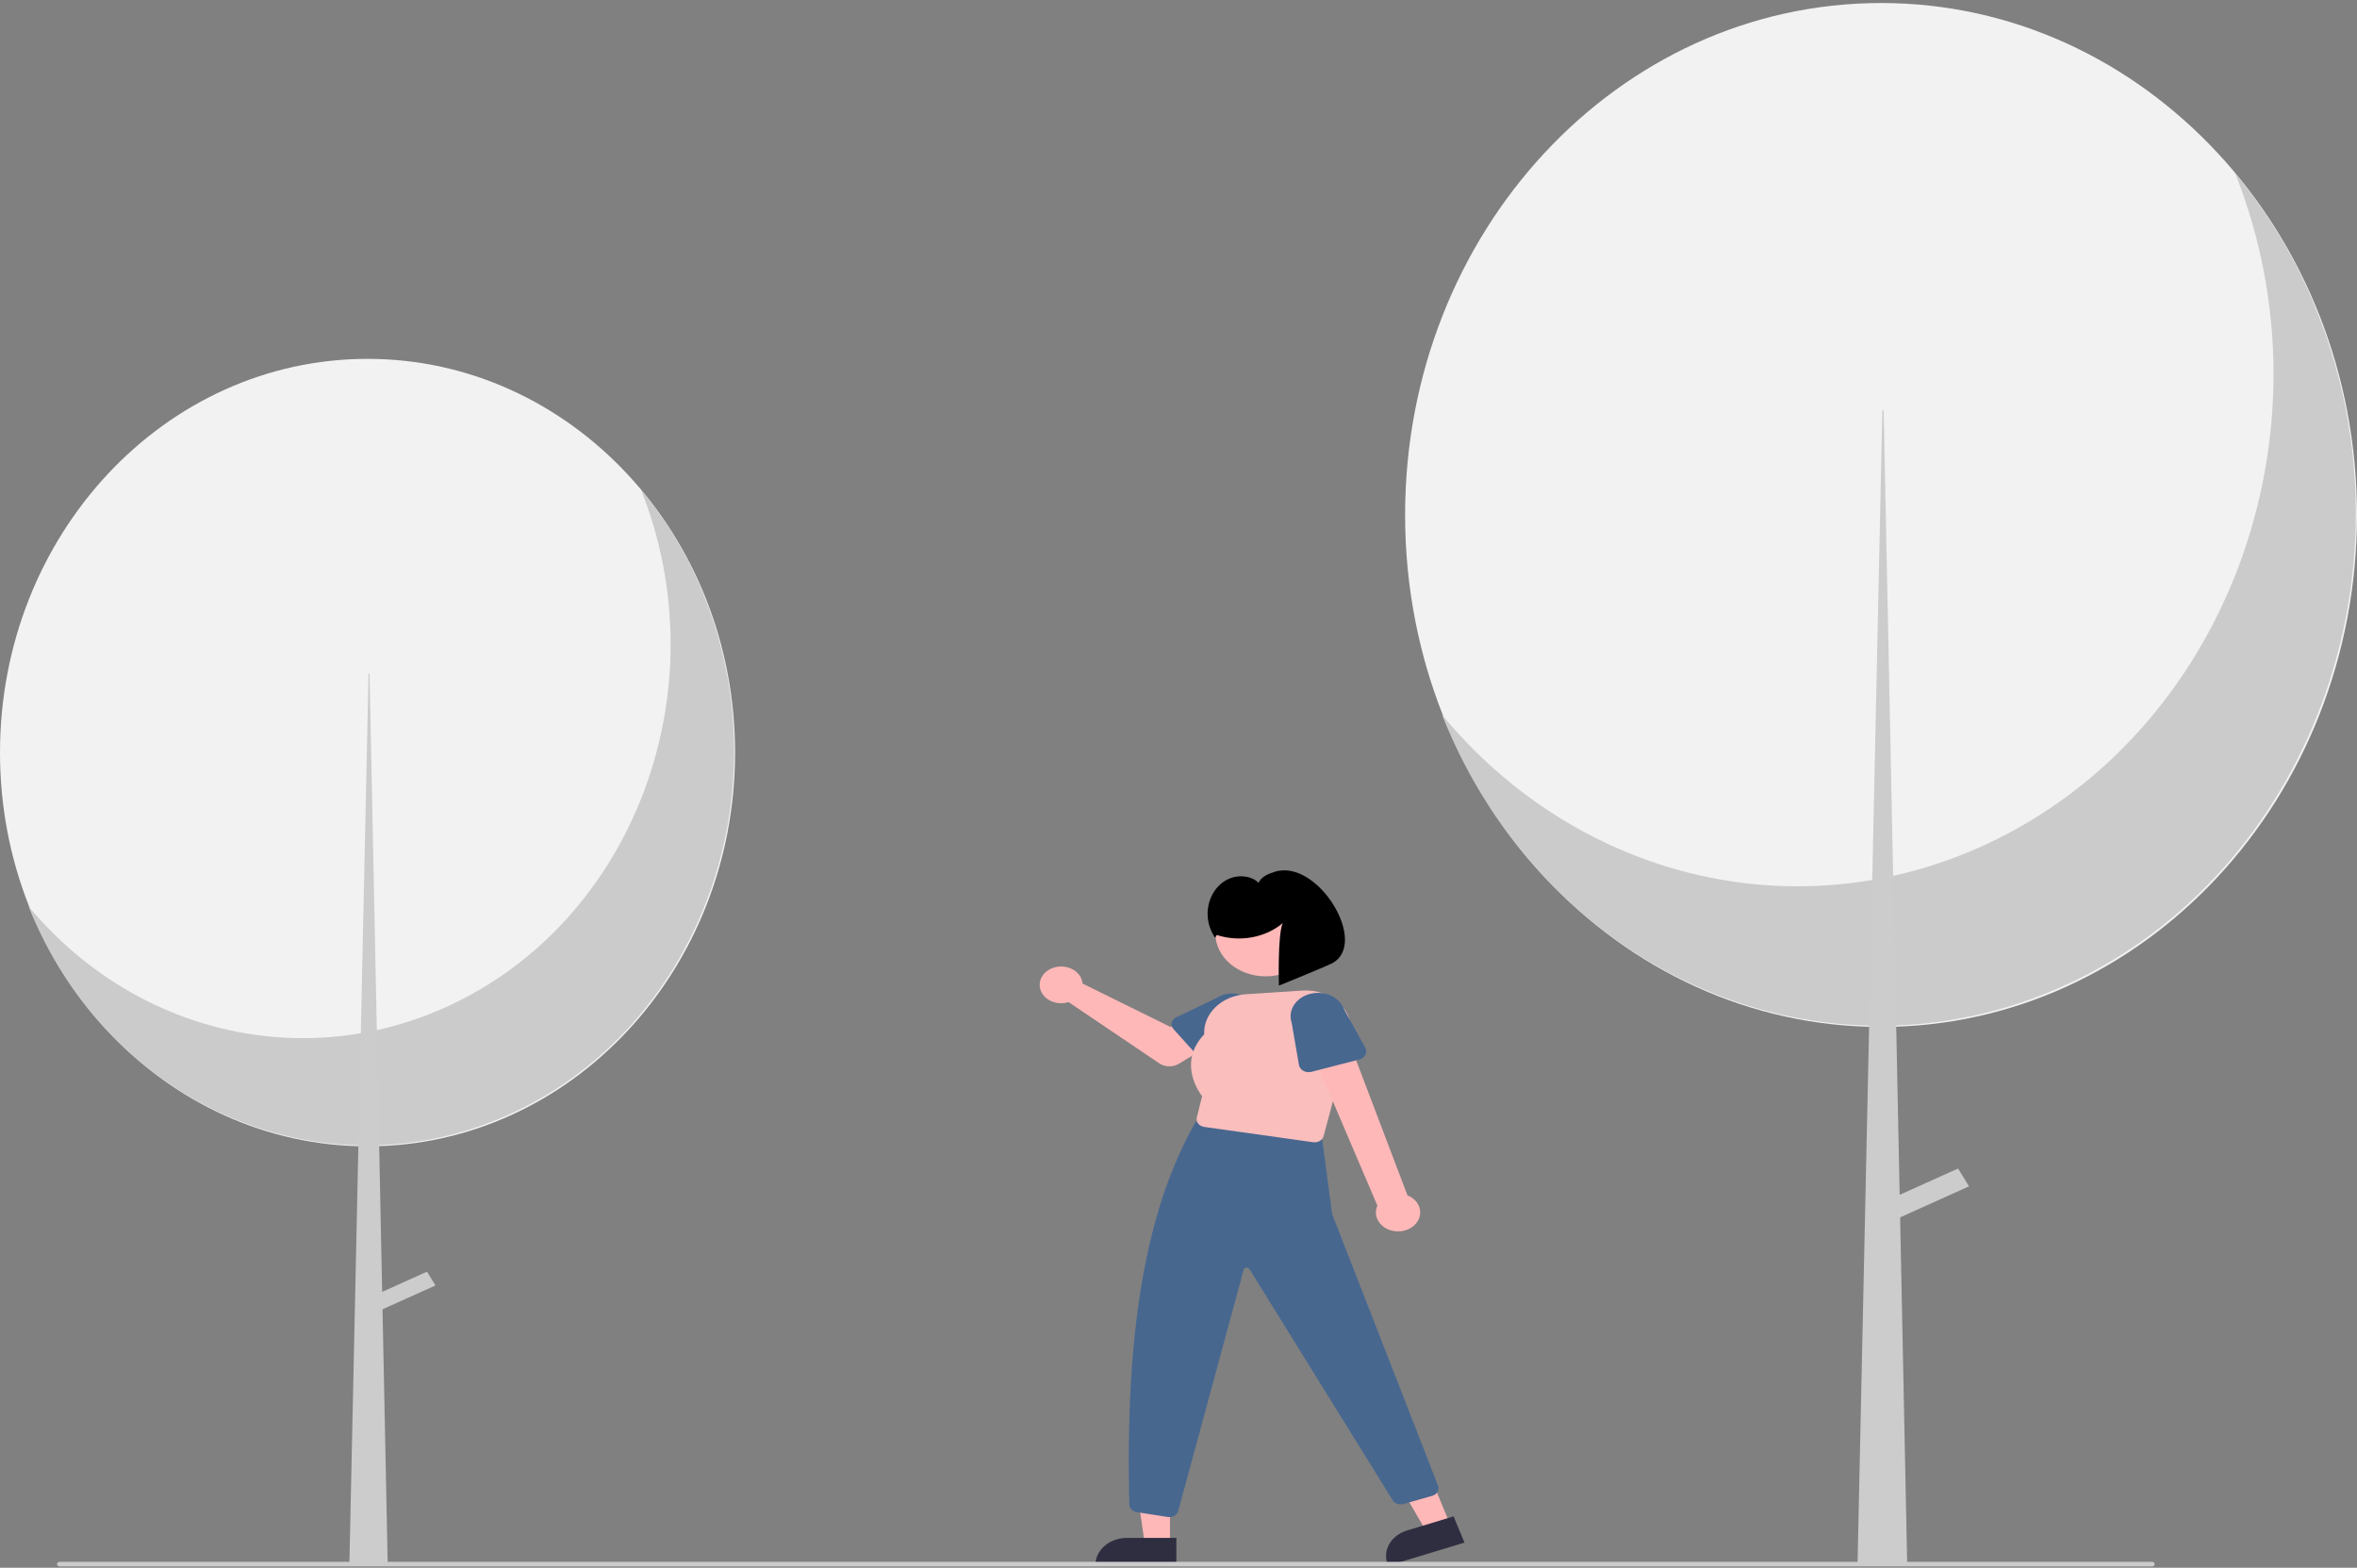 <svg width="427" height="284" viewBox="0 0 427 284" fill="none" xmlns="http://www.w3.org/2000/svg">
<rect x="0" y="0" width="427" height="284" fill="#808080" stroke="none"/>
<g clip-path="url(#clip0)">
<path d="M211.956 279.857H207.409L205.246 264.851L211.956 264.851L211.956 279.857Z" fill="#FFB8B8"/>
<path d="M213.115 283.629L198.456 283.628V283.47C198.456 282.828 198.603 282.193 198.89 281.601C199.177 281.009 199.597 280.47 200.127 280.017C200.657 279.564 201.286 279.204 201.978 278.959C202.67 278.713 203.412 278.587 204.162 278.587H204.162L213.115 278.587L213.115 283.629Z" fill="#2F2E41"/>
<path d="M262.742 276.217L258.457 277.516L250.564 263.989L256.889 262.072L262.742 276.217Z" fill="#FFB8B8"/>
<path d="M265.307 279.441L251.488 283.629L251.427 283.479C251.176 282.875 251.068 282.234 251.107 281.594C251.146 280.954 251.332 280.326 251.655 279.747C251.977 279.169 252.43 278.65 252.987 278.221C253.544 277.792 254.194 277.461 254.9 277.247L254.9 277.246L263.34 274.689L265.307 279.441Z" fill="#2F2E41"/>
<path d="M211.829 274.819C211.727 274.819 211.625 274.811 211.525 274.795L205.965 273.93C205.587 273.871 205.244 273.701 204.994 273.45C204.745 273.2 204.603 272.883 204.594 272.554C203.786 240.53 207.759 219.009 216.403 203.584C216.556 203.311 216.808 203.087 217.121 202.945C217.434 202.804 217.792 202.751 218.142 202.796L238.134 205.266C238.499 205.312 238.836 205.459 239.093 205.686C239.35 205.912 239.512 206.205 239.554 206.519L241.316 219.817C241.326 219.888 241.344 219.959 241.369 220.028L260.537 269.175C260.668 269.533 260.63 269.92 260.431 270.254C260.232 270.588 259.889 270.842 259.474 270.962L254.294 272.439C253.913 272.547 253.5 272.533 253.129 272.402C252.758 272.27 252.455 272.03 252.274 271.723L226.346 229.885C226.295 229.797 226.213 229.725 226.111 229.679C226.01 229.632 225.894 229.614 225.78 229.626C225.666 229.638 225.559 229.68 225.474 229.747C225.389 229.813 225.33 229.9 225.305 229.996L213.453 273.696C213.373 274.014 213.168 274.299 212.873 274.503C212.577 274.707 212.209 274.819 211.829 274.819Z" fill="#47678F"/>
<path d="M196.029 177.647C196.074 177.818 196.104 177.992 196.117 178.167L212.047 186.032L215.919 184.124L220.047 188.749L213.576 192.696C213.053 193.015 212.424 193.18 211.782 193.166C211.14 193.153 210.521 192.962 210.017 192.622L193.59 181.532C192.849 181.766 192.042 181.803 191.276 181.635C190.51 181.468 189.822 181.105 189.303 180.595C188.784 180.084 188.459 179.451 188.371 178.779C188.282 178.106 188.436 177.427 188.81 176.831C189.184 176.235 189.761 175.751 190.465 175.443C191.168 175.134 191.965 175.017 192.748 175.105C193.532 175.194 194.266 175.484 194.852 175.938C195.438 176.392 195.848 176.988 196.029 177.647Z" fill="#FFB8B8"/>
<path d="M212.266 185.246C212.314 185.045 212.412 184.855 212.554 184.689C212.695 184.523 212.877 184.386 213.086 184.286L220.396 180.788C221.368 180.146 222.596 179.86 223.814 179.993C225.031 180.126 226.137 180.666 226.889 181.495C227.641 182.325 227.979 183.376 227.827 184.417C227.675 185.459 227.047 186.407 226.08 187.053L220.251 192.233C220.085 192.381 219.883 192.496 219.66 192.571C219.437 192.646 219.198 192.679 218.958 192.668C218.719 192.657 218.485 192.602 218.273 192.506C218.061 192.411 217.875 192.277 217.728 192.115L212.58 186.404C212.433 186.242 212.329 186.054 212.275 185.854C212.221 185.654 212.218 185.447 212.266 185.246Z" fill="#47678F"/>
<path d="M229.289 176.863C234.319 176.863 238.397 173.373 238.397 169.069C238.397 164.764 234.319 161.274 229.289 161.274C224.259 161.274 220.181 164.764 220.181 169.069C220.181 173.373 224.259 176.863 229.289 176.863Z" fill="#FFB8B8"/>
<path d="M238.158 206.929C238.068 206.929 237.977 206.922 237.888 206.91L218.177 204.144C217.955 204.113 217.742 204.044 217.551 203.94C217.361 203.836 217.197 203.701 217.07 203.541C216.942 203.382 216.854 203.202 216.81 203.012C216.767 202.823 216.768 202.628 216.815 202.439L217.774 198.57C217.283 197.944 213.286 192.494 218.154 187.376C218.061 185.558 218.801 183.78 220.216 182.421C221.631 181.063 223.61 180.231 225.732 180.102L235.918 179.44C237.228 179.354 238.543 179.54 239.753 179.98C240.962 180.421 242.03 181.104 242.866 181.971C243.703 182.838 244.284 183.865 244.56 184.964C244.837 186.063 244.801 187.204 244.455 188.289L239.785 205.818C239.7 206.133 239.494 206.415 239.198 206.616C238.903 206.818 238.536 206.928 238.158 206.929Z" fill="#FABEBD"/>
<path d="M256.565 221.587C256.899 221.179 257.125 220.713 257.226 220.222C257.327 219.731 257.301 219.228 257.15 218.746C256.999 218.265 256.727 217.818 256.352 217.436C255.977 217.055 255.509 216.748 254.981 216.538L243.758 187.01L237.255 189.651L249.534 218.402C249.181 219.185 249.175 220.051 249.518 220.837C249.861 221.623 250.53 222.274 251.396 222.667C252.263 223.06 253.268 223.166 254.22 222.967C255.173 222.768 256.007 222.277 256.565 221.587Z" fill="#FFB8B8"/>
<path d="M246.241 191.926L237.605 194.159C237.359 194.222 237.1 194.24 236.846 194.21C236.592 194.18 236.348 194.104 236.131 193.986C235.914 193.868 235.73 193.712 235.59 193.528C235.45 193.344 235.359 193.136 235.321 192.918L234.01 185.304C233.638 184.226 233.781 183.066 234.406 182.079C235.032 181.091 236.089 180.356 237.347 180.034C238.605 179.712 239.96 179.83 241.117 180.362C242.273 180.894 243.136 181.797 243.516 182.872L247.34 189.811C247.449 190.01 247.508 190.227 247.51 190.446C247.513 190.666 247.461 190.883 247.356 191.084C247.252 191.285 247.098 191.464 246.906 191.609C246.713 191.755 246.486 191.863 246.241 191.926Z" fill="#47678F"/>
<path d="M220.436 169.37C222.458 170.029 224.659 170.177 226.776 169.797C228.894 169.416 230.839 168.523 232.381 167.223C231.425 169.383 231.692 178.544 231.692 178.544C231.692 178.544 240.165 175.102 241.314 174.5C248.103 170.944 238.74 155.477 230.951 157.917C229.631 158.33 228.529 158.816 227.996 159.928C226.833 158.7 224.631 158.434 222.938 159.064C221.244 159.695 220.04 161.062 219.393 162.542C218.882 163.736 218.683 165.012 218.811 166.28C218.939 167.547 219.39 168.775 220.132 169.877L220.436 169.37Z" fill="black"/>
<path d="M340.776 186.027C388.396 186.027 427 144.505 427 93.287C427 42.068 388.396 0.546 340.776 0.546C293.156 0.546 254.552 42.068 254.552 93.287C254.552 144.505 293.156 186.027 340.776 186.027Z" fill="#F2F2F2"/>
<path d="M404.915 31.343C423.635 78.443 403.312 132.947 359.522 153.082C325.452 168.748 285.887 159.253 261.24 129.497C279.958 176.598 330.633 198.46 374.424 178.327C418.216 158.194 438.542 103.69 419.823 56.589C416.299 47.603 411.278 39.101 404.915 31.343Z" fill="#CBCBCB"/>
<path d="M341.013 74.335H341.25L345.514 283.536H336.512L341.013 74.335Z" fill="#CCCCCC"/>
<path d="M354.726 211.673L340.473 218.095L342.459 221.323L356.713 214.902L354.726 211.673Z" fill="#CCCCCC"/>
<path d="M66.584 207.652C103.357 207.652 133.167 175.72 133.167 136.33C133.167 96.939 103.357 65.007 66.584 65.007C29.811 65.007 0 96.939 0 136.33C0 175.72 29.811 207.652 66.584 207.652Z" fill="#F2F2F2"/>
<path d="M116.113 88.692C130.569 124.914 114.875 166.831 81.059 182.316C54.751 194.364 24.198 187.062 5.165 164.177C19.619 200.401 58.751 217.214 92.567 201.73C126.384 186.247 142.08 144.33 127.625 108.107C124.902 101.194 121.025 94.654 116.113 88.692Z" fill="#CBCBCB"/>
<path d="M66.767 121.988H66.949L70.242 283.536H63.291L66.767 121.988Z" fill="#CCCCCC"/>
<path d="M77.356 230.362L66.35 235.321L67.884 237.815L78.89 232.856L77.356 230.362Z" fill="#CCCCCC"/>
<path d="M389.863 283.757H10.811C10.682 283.757 10.559 283.713 10.467 283.635C10.376 283.557 10.325 283.452 10.325 283.341C10.325 283.231 10.376 283.125 10.467 283.047C10.559 282.969 10.682 282.926 10.811 282.926H389.863C389.992 282.926 390.115 282.969 390.207 283.047C390.298 283.125 390.349 283.231 390.349 283.341C390.349 283.452 390.298 283.557 390.207 283.635C390.115 283.713 389.992 283.757 389.863 283.757Z" fill="#CCCCCC"/>
</g>
<defs>
<clipPath id="clip0">
<rect width="427" height="283.211" fill="white" transform="translate(0 0.546)"/>
</clipPath>
</defs>
</svg>
